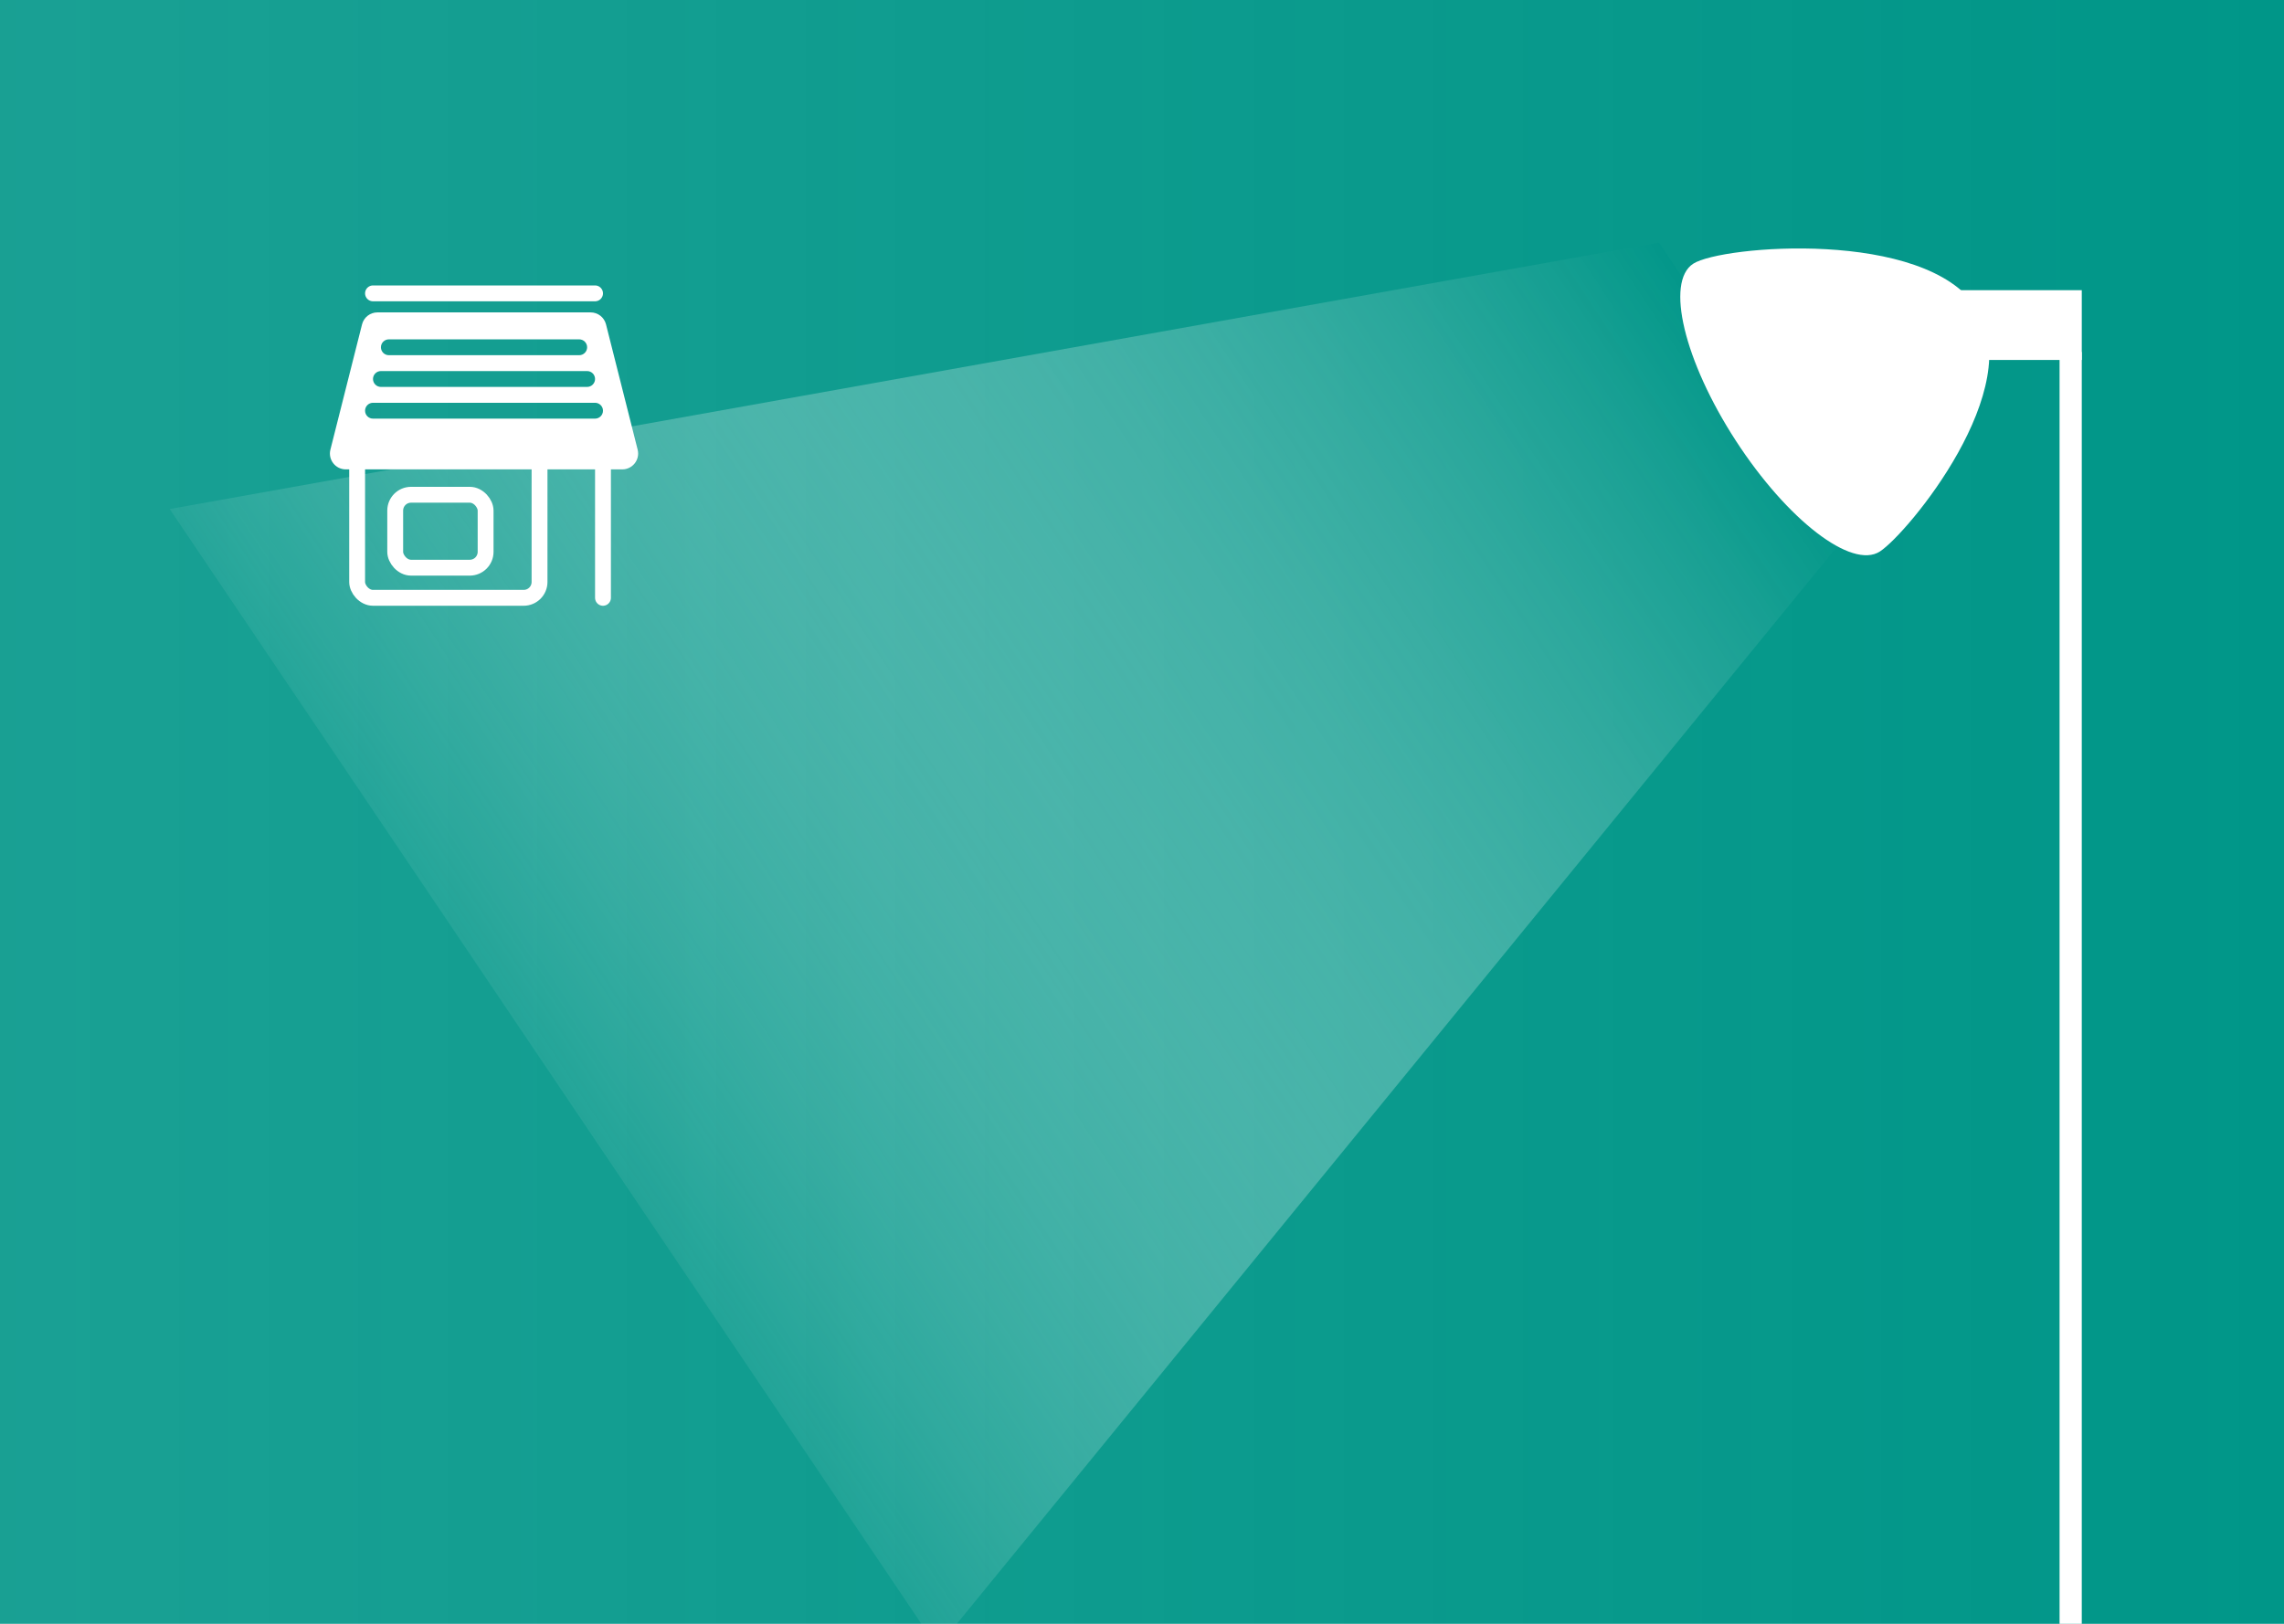<svg width="1440" height="1024" viewBox="0 0 1440 1024" fill="none" xmlns="http://www.w3.org/2000/svg">
<g clip-path="url(#clip0_854_23857)">
<rect width="1440" height="1024" fill="url(#paint0_linear_854_23857)"/>
<rect x="1298.5" y="222" width="14" height="802" fill="white"/>
<path d="M107 321L1046 153L1167 334L591 1039L107 321Z" fill="url(#paint1_linear_854_23857)"/>
<g filter="url(#filter0_i_854_23857)">
<path d="M1185.21 343.784C1167.51 355.256 1126.83 323.929 1094.33 273.813C1061.84 223.697 1049.84 173.77 1067.54 162.297C1085.23 150.825 1213.72 140.094 1246.21 190.21C1278.7 240.327 1202.9 332.312 1185.21 343.784Z" fill="white"/>
</g>
<rect x="1214.5" y="183" width="98" height="44" fill="white"/>
<rect x="225.166" y="285" width="115" height="92" rx="10" stroke="white" stroke-width="10" stroke-linejoin="round"/>
<rect x="249.166" y="312" width="57" height="46" rx="10" stroke="white" stroke-width="10" stroke-linejoin="round"/>
<path d="M380.166 285V377" stroke="white" stroke-width="10" stroke-linecap="round" stroke-linejoin="round"/>
<path d="M375.166 185L235.166 185" stroke="white" stroke-width="10" stroke-linecap="round" stroke-linejoin="round"/>
<path fill-rule="evenodd" clip-rule="evenodd" d="M237.955 197C233.375 197 229.38 200.111 228.259 204.552L208.309 283.552C206.714 289.869 211.489 296 218.005 296H392.327C398.842 296 403.618 289.869 402.022 283.552L382.073 204.552C380.951 200.111 376.957 197 372.377 197H237.955ZM365.166 224C367.927 224 370.166 221.761 370.166 219C370.166 216.239 367.927 214 365.166 214L245.166 214C242.404 214 240.166 216.239 240.166 219C240.166 221.761 242.404 224 245.166 224L365.166 224ZM375.166 239C375.166 241.761 372.927 244 370.166 244L240.166 244C237.404 244 235.166 241.761 235.166 239C235.166 236.239 237.404 234 240.166 234L370.166 234C372.927 234 375.166 236.239 375.166 239ZM375.166 264C377.927 264 380.166 261.761 380.166 259C380.166 256.239 377.927 254 375.166 254L235.166 254C232.404 254 230.166 256.239 230.166 259C230.166 261.761 232.404 264 235.166 264L375.166 264Z" fill="white"/>
</g>
<defs>
<filter id="filter0_i_854_23857" x="1059.37" y="152.686" width="194.844" height="197.466" filterUnits="userSpaceOnUse" color-interpolation-filters="sRGB">
<feFlood flood-opacity="0" result="BackgroundImageFix"/>
<feBlend mode="normal" in="SourceGraphic" in2="BackgroundImageFix" result="shape"/>
<feColorMatrix in="SourceAlpha" type="matrix" values="0 0 0 0 0 0 0 0 0 0 0 0 0 0 0 0 0 0 127 0" result="hardAlpha"/>
<feOffset dy="4"/>
<feGaussianBlur stdDeviation="6"/>
<feComposite in2="hardAlpha" operator="arithmetic" k2="-1" k3="1"/>
<feColorMatrix type="matrix" values="0 0 0 0 0 0 0 0 0 0 0 0 0 0 0 0 0 0 0.25 0"/>
<feBlend mode="normal" in2="shape" result="effect1_innerShadow_854_23857"/>
</filter>
<linearGradient id="paint0_linear_854_23857" x1="0" y1="336.5" x2="1440" y2="336.5" gradientUnits="userSpaceOnUse">
<stop stop-color="#009688" stop-opacity="0.9"/>
<stop offset="1" stop-color="#009688"/>
</linearGradient>
<linearGradient id="paint1_linear_854_23857" x1="1110" y1="229" x2="348" y2="732.5" gradientUnits="userSpaceOnUse">
<stop stop-color="#009688"/>
<stop offset="1" stop-color="white" stop-opacity="0.04"/>
</linearGradient>
<clipPath id="clip0_854_23857">
<rect width="1440" height="1024" fill="white"/>
</clipPath>
</defs>
</svg>
